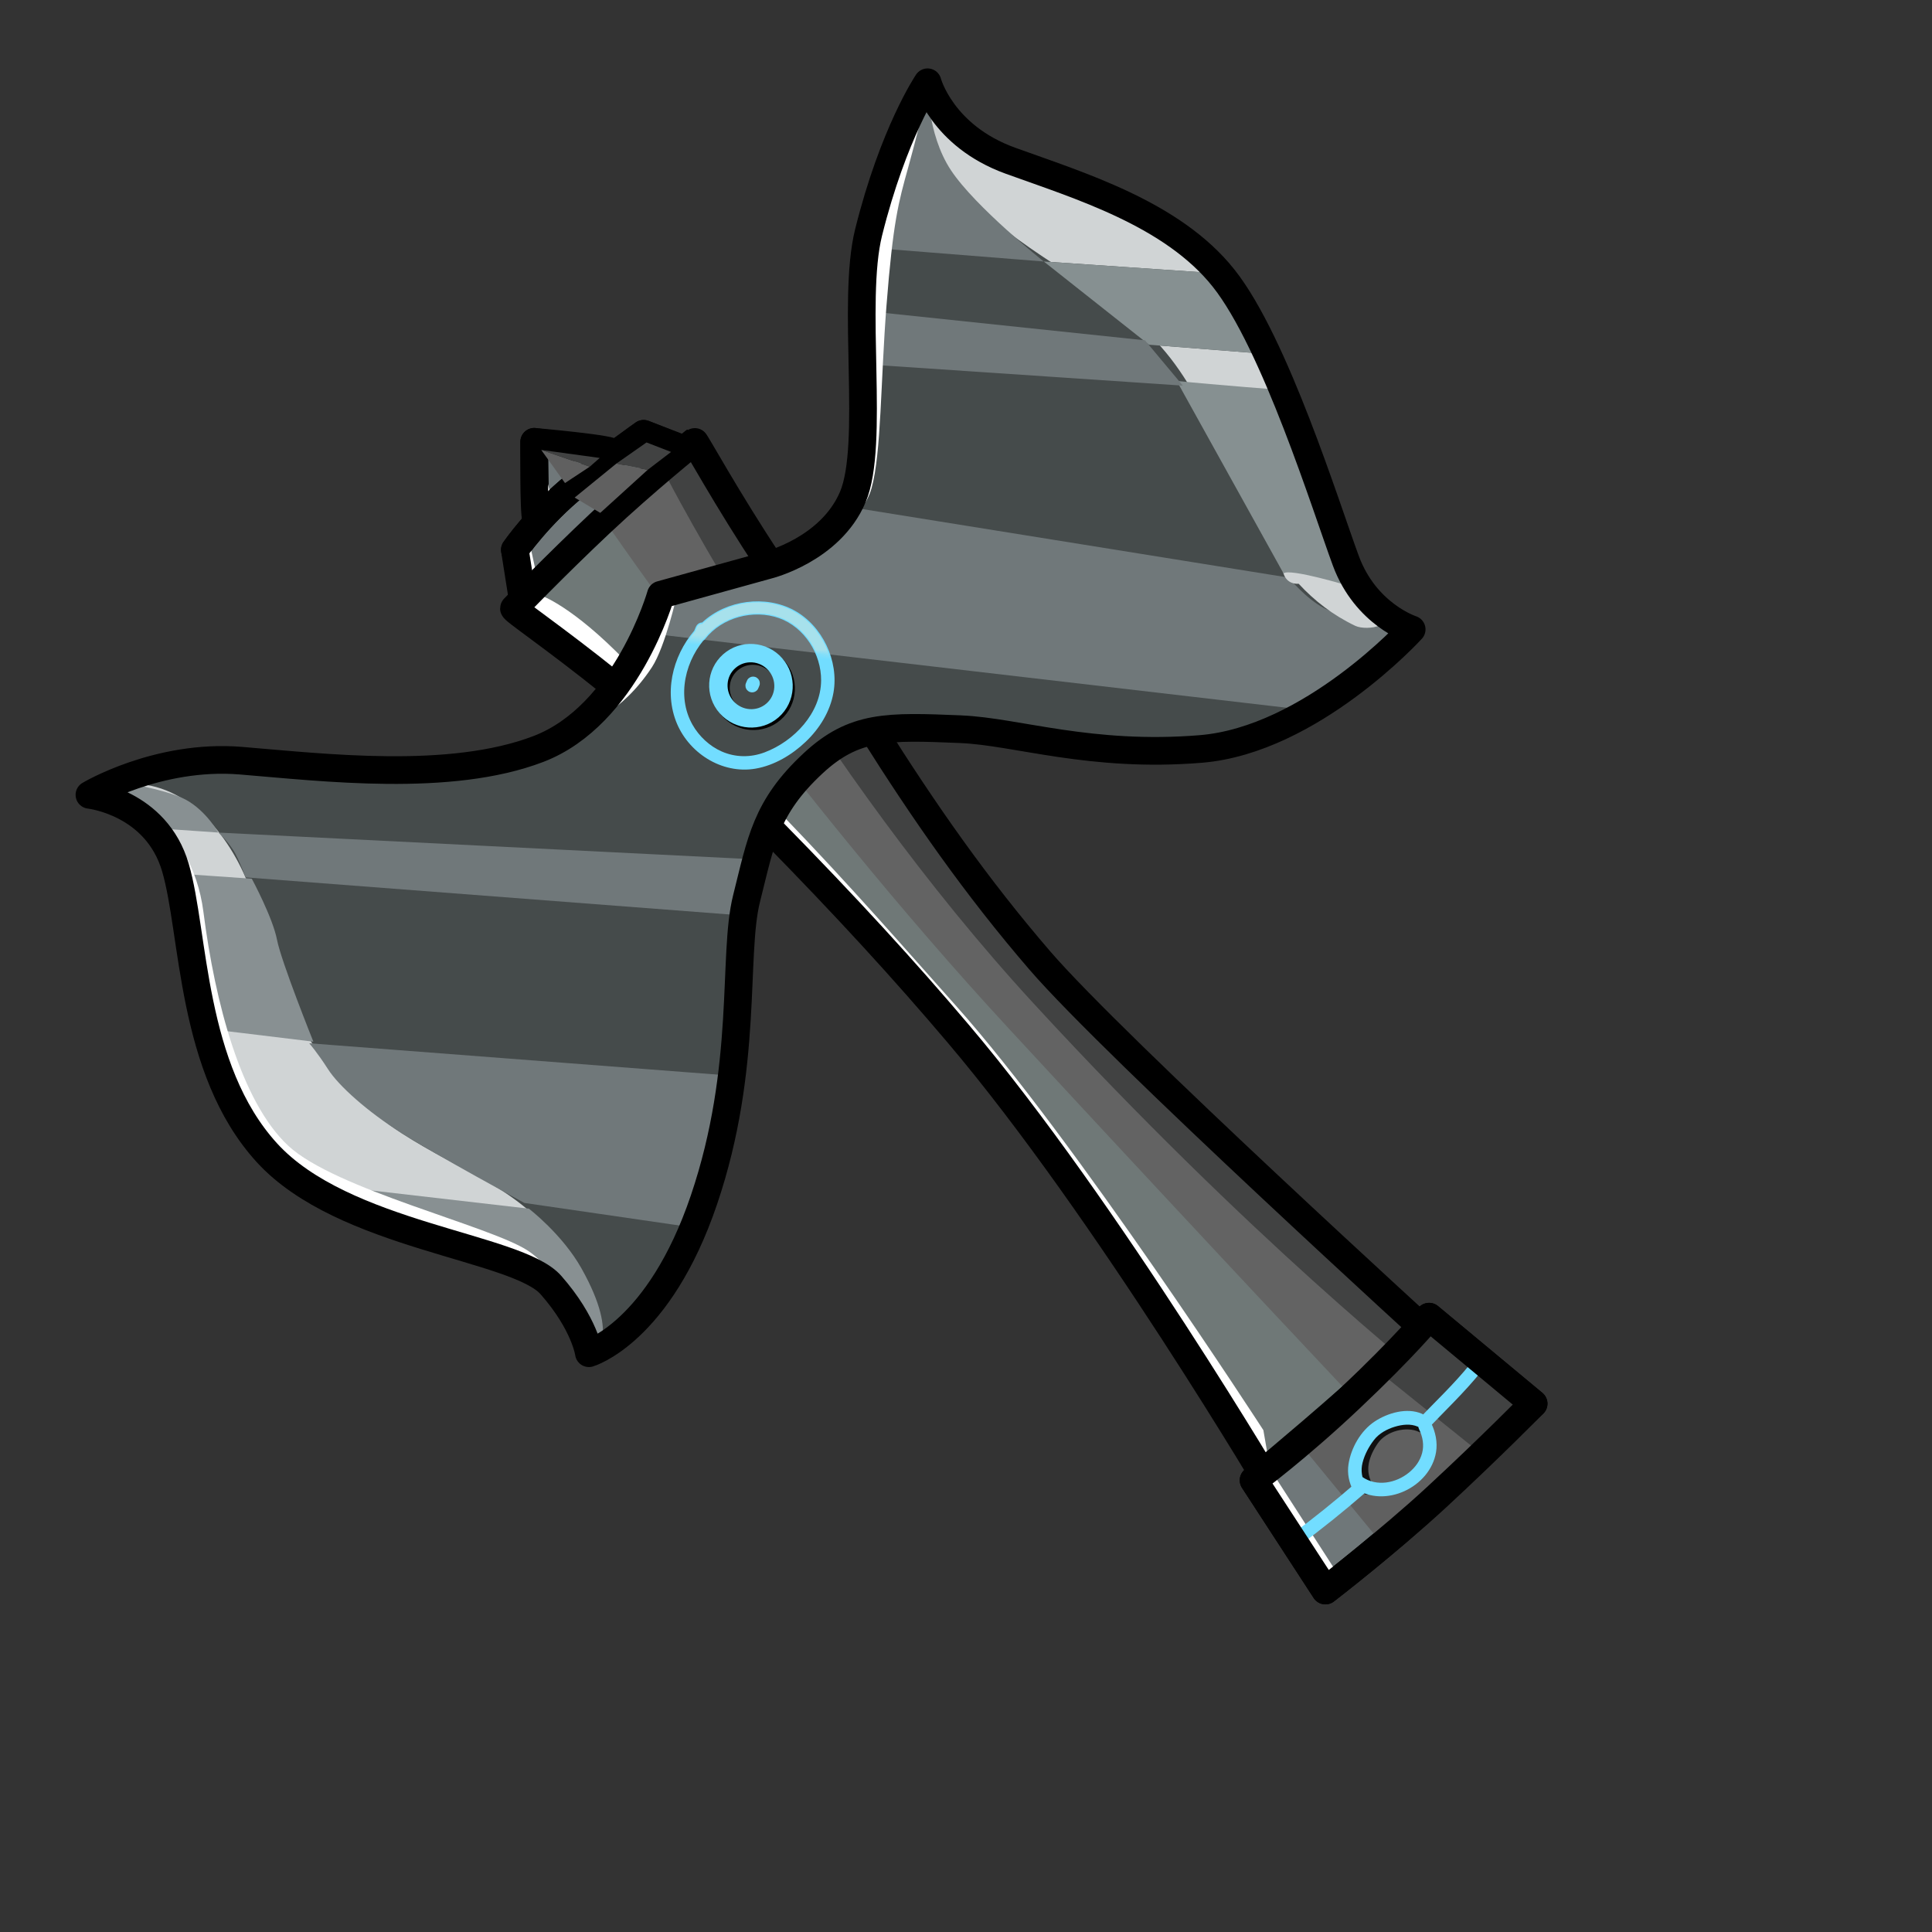 <svg width="400" height="400" viewBox="0 0 400 400" fill="none" xmlns="http://www.w3.org/2000/svg">
<rect x="0" y="0" width="400" height="400" fill="#333333" stroke="none"/>
<path d="M111.255 109.678C110.728 108.435 110.6 91.472 110.6 91.472C110.6 91.472 129.821 93.911 128.855 94.761C127.889 95.611 111.251 109.682 111.251 109.682L111.255 109.678Z" fill="#70787A" stroke="black" stroke-width="5.73" stroke-linecap="round" stroke-linejoin="round"/>
<path d="M109.226 124.042L106.597 113.84C106.597 113.84 111.601 106.591 119.264 100.424C126.922 94.252 133.261 89.816 133.261 89.816L142.295 93.286L109.229 124.047L109.226 124.042Z" fill="#70787A" stroke="black" stroke-width="5.73" stroke-linecap="round" stroke-linejoin="round"/>
<path d="M106.43 125.935C106.43 125.935 156.983 162.831 196.23 211.975C225.972 249.214 264.428 310.177 264.428 310.177L297.842 280.538C297.842 280.538 235.275 223.725 219.655 205.595C179.25 158.697 143.759 91.396 143.759 91.396C143.759 91.396 133.604 99.548 124.263 108.332C114.922 117.116 106.434 125.939 106.434 125.939L106.43 125.935Z" fill="#6F7877"/>
<path d="M161.699 168.485C176.611 183.96 187.049 196.07 197.816 208.113C222.589 235.832 261.567 296.099 261.567 296.099L263.033 304.556L279.355 325.653L275.183 329.323L260.29 306.574L259.675 301.995C259.675 301.995 226.759 243.881 201.527 217.14C190.297 205.239 176.835 190.231 158.813 171.857" fill="white"/>
<path d="M125.359 108.021C125.359 108.021 163.369 163.739 208.836 212.926C254.306 262.11 285.358 294.912 285.358 294.912L298.842 281.071C298.842 281.071 254.468 244.799 217.273 204.184C180.082 163.572 143.268 93.406 143.268 93.406L125.362 108.025L125.359 108.021Z" fill="#636363"/>
<path d="M137.824 98.345C137.824 98.345 168.633 158.449 213.979 207.735C259.325 257.021 295.797 285.721 295.797 285.721L299.659 280.345C299.659 280.345 255.76 243.39 218.867 202.775C177.728 157.489 144.412 92.285 144.412 92.285L137.828 98.342L137.824 98.345Z" fill="#414242"/>
<path d="M128.182 141.187C114.143 129.534 107.977 125.313 107.977 125.313L106.864 112.064L111.416 107.155L111.652 93.508L114.539 104.33L109.344 110.987L112.013 123.29C112.013 123.29 118.463 125.404 129.634 136.977" fill="white"/>
<path d="M159.314 116.61C150.553 103.448 143.938 91.274 143.756 91.384C143.756 91.384 133.601 99.536 124.26 108.32C114.919 117.104 106.431 125.928 106.431 125.928C105.857 126.067 114.665 131.937 126.718 141.643" stroke="black" stroke-width="5.73" stroke-linecap="round" stroke-linejoin="round"/>
<path d="M159.702 171.913C175.465 187.981 187.146 200.753 198.417 214.046C229.238 250.4 264.425 310.165 264.425 310.165L298.16 278.25C298.16 278.25 230.895 216.978 215.276 198.848C202.078 183.529 191.26 168.004 180.587 151.03" stroke="black" stroke-width="5.73" stroke-linecap="round" stroke-linejoin="round"/>
<path d="M259.572 306.475L274.408 329.273C274.408 329.273 289.323 317.859 298.905 308.289C308.483 298.723 317.494 290.608 317.494 290.608L295.879 272.633C295.879 272.633 290.286 280.02 279.488 289.52C268.031 299.599 259.576 306.471 259.576 306.471L259.572 306.475Z" fill="#6F7779" stroke="black" stroke-width="5.79" stroke-linecap="round" stroke-linejoin="round"/>
<path d="M281.471 308.631C287.47 312.898 296.742 308.822 297.816 301.581C298.113 299.562 297.619 297.493 296.724 295.685C295.937 294.097 293.468 295.301 294.251 296.885C295.035 298.469 295.396 300.167 294.994 301.797C294.592 303.427 293.685 304.662 292.433 305.685C289.773 307.853 285.888 308.402 282.976 306.331C281.538 305.308 280.029 307.604 281.471 308.631Z" fill="#111111"/>
<path d="M285.13 318.407L310.391 294.533L292.711 279.042L270.031 300.005" fill="#606060"/>
<path d="M286.502 284.783L305.118 299.732L314.749 290.699L296.119 274.96L288.968 282.614" fill="#414242"/>
<path d="M295.29 296.15C299.147 292.105 303.208 288.267 306.722 283.906C307.19 283.322 306.904 282.369 306.326 281.988C305.648 281.544 304.88 281.804 304.408 282.384C301.051 286.55 297.151 290.203 293.466 294.069C292.951 294.608 292.818 295.427 293.341 296.022C293.804 296.547 294.775 296.689 295.294 296.147L295.29 296.15Z" fill="#72DDFF"/>
<path d="M259.572 306.474L263.154 304.456L277.176 326.207L274.404 329.277L259.572 306.474Z" fill="white"/>
<path d="M284.257 307.527C283.433 306.109 283.08 304.575 283.398 302.947C283.688 301.467 284.434 300 285.306 298.766C287.019 296.327 291.151 295.195 293.816 296.479C294.463 296.792 295.295 296.254 295.503 295.634C295.753 294.875 295.308 294.263 294.657 293.946C291.74 292.539 287.863 293.455 285.288 295.175C282.697 296.909 280.97 300.285 280.655 303.359C280.464 305.221 280.921 307.085 281.856 308.694C282.216 309.316 282.958 309.645 283.64 309.311C284.254 309.015 284.622 308.153 284.257 307.527Z" fill="#111111"/>
<path d="M268.891 320.099C273.612 316.605 278.189 312.93 282.621 309.074C283.982 307.891 282.133 305.781 280.768 306.968C276.34 310.821 271.759 314.499 267.038 317.993C266.429 318.443 266.442 319.435 266.911 319.969C267.448 320.58 268.278 320.545 268.887 320.095L268.891 320.099Z" fill="#72DDFF"/>
<path d="M280.47 308.113C286.668 312.435 296.113 307.912 297.318 300.648C297.659 298.599 297.206 296.502 296.313 294.648C295.529 293.022 293.004 294.253 293.793 295.875C294.582 297.498 294.868 299.225 294.433 300.849C293.997 302.473 293.027 303.8 291.718 304.872C289.037 307.066 285.033 307.871 282.012 305.766C280.533 304.737 278.991 307.076 280.474 308.109L280.47 308.113Z" fill="#72DDFF"/>
<path d="M282.751 307.469C281.933 306.001 281.697 304.43 282.1 302.849C282.525 301.156 283.401 299.51 284.47 298.132C285.538 296.755 287.154 295.885 288.75 295.4C290.345 294.914 292.07 294.731 293.528 295.37C294.222 295.677 295.08 295.152 295.298 294.48C295.554 293.702 295.106 293.014 294.408 292.71C291.298 291.343 287.258 292.538 284.579 294.328C281.718 296.236 279.714 299.778 279.192 303.155C278.899 305.063 279.292 307.019 280.226 308.7C281.102 310.274 283.626 309.051 282.747 307.472L282.751 307.469Z" fill="#72DDFF"/>
<path d="M107.981 122.628L106.594 113.836C106.594 113.836 111.598 106.587 119.26 100.42C126.919 94.248 133.258 89.812 133.258 89.812L141.196 92.991" stroke="black" stroke-width="5.73" stroke-linecap="round" stroke-linejoin="round"/>
<path d="M110.984 107.463C110.457 106.22 110.607 91.473 110.607 91.473C110.607 91.473 127.927 92.981 126.965 93.828" stroke="black" stroke-width="5.73" stroke-linecap="round" stroke-linejoin="round"/>
<path d="M259.572 306.475L274.408 329.273C274.408 329.273 287.48 319.179 297.419 309.991C308.513 299.736 317.49 290.612 317.49 290.612L295.875 272.636C295.875 272.636 290.987 278.665 279.484 289.523C268.387 299.996 259.572 306.475 259.572 306.475Z" stroke="black" stroke-width="5.79" stroke-linecap="round" stroke-linejoin="round"/>
<path d="M134.085 97.282L127.618 95.972L133.853 91.605L138.938 93.571L134.085 97.282Z" fill="#414242"/>
<path d="M124.282 106.185L134.085 97.282L127.618 95.972L118.976 103.015L124.282 106.185Z" fill="#606060"/>
<path d="M122.113 96.619L112.057 93.152L124.167 94.812L122.113 96.619Z" fill="#414242"/>
<path d="M112.056 93.153L116.978 100.01L122.113 96.619L112.056 93.153Z" fill="#606060"/>
<path d="M198.923 150.978C210.536 151.461 225.786 156.935 248.61 155.065C271.434 153.194 292.272 130.308 292.272 130.308C292.272 130.308 282.779 127.278 278.647 116.118C274.52 104.954 263.974 70.98 253.328 57.583C242.682 44.185 223.373 38.41 209.17 33.263C194.967 28.115 192.044 17.032 192.044 17.032C192.044 17.032 184.976 27.446 179.829 48.138C176.239 62.571 181.192 92.02 176.557 102.925C171.922 113.83 158.984 117.001 158.984 117.001L136.822 123.137C136.822 123.137 129.771 148.073 111.46 155.073C93.15 162.074 67.017 158.888 49.85 157.488C32.684 156.089 18.517 164.564 18.517 164.564C18.517 164.564 32.348 166.051 36.324 179.629C40.301 193.206 39.408 221.301 55.256 238.663C71.096 256.025 106.996 258.02 114.052 266.041C121.108 274.061 121.927 280.168 121.927 280.168C121.927 280.168 136.424 275.949 145.756 248.39C155.089 220.831 147.651 199.512 154.568 186.026C154.568 186.026 158.477 167.203 168.354 158.026C176.856 150.131 183.729 150.346 198.912 150.973L198.923 150.978Z" fill="#454B4B"/>
<path d="M166.272 135.238L264.998 151.104C264.998 151.104 277.041 143.435 282.22 138.879C287.399 134.323 292.279 130.309 292.279 130.309C292.279 130.309 278.032 127.948 274.163 125.922C270.294 123.897 266.82 119.588 266.82 119.588L175.987 104.983C175.987 104.983 169.199 113.881 161.239 116.703C153.283 119.528 136.837 123.138 136.837 123.138L133.891 131.088L166.275 135.242L166.272 135.238Z" fill="#70787A"/>
<path d="M35.629 171.713L153.178 179.84C153.178 179.84 165.286 155.068 179.228 151.229C189.275 148.465 217.435 151.209 244.073 155.076C261.703 157.638 271.824 147.164 271.824 147.164L133.887 131.084L130.672 136.07C130.672 136.07 129.055 137.077 126.723 141.918C125.333 144.805 124.279 148.572 117.733 151.843C101.291 160.054 76.676 159.506 62.241 157.983C47.807 156.453 37.594 155.197 31.655 158.148C25.717 161.099 18.886 163.687 18.886 163.687C18.886 163.687 24.516 165.562 28.306 167.922C32.096 170.282 33.219 171.567 33.219 171.567" fill="#454B4B"/>
<path d="M160.404 147.579C163.191 145.128 163.443 140.86 160.968 138.047C158.494 135.233 154.228 134.94 151.442 137.391C148.655 139.843 148.403 144.111 150.878 146.924C153.353 149.737 157.618 150.03 160.404 147.579Z" stroke="black" stroke-width="3.81" stroke-miterlimit="10"/>
<path d="M144.68 129.535C139.713 134.657 137.357 142.389 139.921 149.233C142.385 155.808 149.393 160.35 156.418 159.14C160.33 158.467 163.98 156.274 166.824 153.564C169.668 150.854 171.869 147.34 172.564 143.386C173.717 136.821 170.255 129.511 164.38 126.339C158.506 123.166 150.452 124.177 145.447 128.817C144.806 129.409 144.223 130.066 143.686 130.753L146.166 131.949C146.338 131.533 146.513 131.121 146.685 130.704C146.973 130.013 146.477 129.173 145.801 128.95C145.043 128.699 144.336 129.135 144.047 129.834C143.875 130.25 143.7 130.662 143.528 131.078C143.267 131.71 143.663 132.487 144.249 132.754C144.905 133.059 145.571 132.838 146.008 132.275C149.498 127.813 156.006 126.097 161.299 127.98C166.548 129.846 170.05 135.4 170.003 140.906C169.944 147.663 164.385 153.465 158.328 155.76C155.4 156.866 152.277 156.838 149.416 155.583C146.907 154.483 144.733 152.437 143.386 150.065C139.98 144.083 141.891 136.391 146.519 131.617C147.042 131.078 147.168 130.251 146.645 129.656C146.179 129.127 145.211 128.989 144.684 129.531L144.68 129.535Z" fill="#72DDFF"/>
<path d="M157.043 142.397L157.242 141.906C157.306 141.734 157.325 141.56 157.298 141.383C157.302 141.2 157.26 141.029 157.171 140.863C157.095 140.687 156.974 140.542 156.825 140.429C156.696 140.299 156.542 140.205 156.358 140.151L156.012 140.083C155.769 140.068 155.537 140.114 155.316 140.222L155.005 140.431C154.815 140.598 154.684 140.8 154.604 141.035L154.405 141.526C154.34 141.697 154.322 141.872 154.348 142.049C154.344 142.232 154.387 142.402 154.475 142.568C154.552 142.745 154.672 142.89 154.822 143.002C154.951 143.133 155.105 143.226 155.288 143.28L155.635 143.348C155.878 143.364 156.11 143.317 156.331 143.209L156.642 143C156.832 142.833 156.963 142.632 157.043 142.397Z" fill="#72DDFF"/>
<path d="M57.497 201.307C55.237 194.768 53.602 188.002 50.831 181.648C46.026 170.627 36.264 159.889 23.094 162.739C21.651 163.055 21.105 164.317 21.261 165.514C21.452 165.56 21.643 165.622 21.84 165.7C23.357 166.323 24.738 167.095 26.021 167.974C27.506 168.088 28.897 168.349 30.202 168.757C30.005 169.095 29.871 169.456 29.801 169.833C35.465 173.801 37.718 180.511 38.222 187.174C38.262 187.684 38.209 188.154 38.087 188.585C44.694 210.419 44.45 237.499 66.625 247.315C66.904 247.607 67.27 247.852 67.732 248.026C76.668 251.475 85.594 254.945 94.522 258.408C103.959 258.253 111.407 264.036 117.708 270.67C118.505 271.51 118.787 272.425 118.715 273.298C119.106 274.052 119.448 274.848 119.726 275.694C121.064 279.766 124.661 278.875 123.868 274.761C121.33 261.596 112.944 251.754 101.932 245.27C95.73 241.619 89.177 238.54 83.141 234.606C77.109 230.676 71.702 225.622 67.35 219.884C63.064 214.238 59.813 207.99 57.498 201.299L57.497 201.307Z" fill="#D0D4D5"/>
<path d="M109.489 250.24L73.79 246.117L85.739 254.539C85.739 254.539 96.44 257.646 108.869 262.073C121.298 266.5 122.827 280.524 122.827 280.524C122.827 280.524 128.667 277.395 120.411 262.648C116.429 255.537 109.496 250.24 109.496 250.24L109.489 250.24Z" fill="#889092"/>
<path d="M247.52 51.999C237.603 41.819 224.77 38.45 211.953 34.192C207.943 32.406 204.497 30.56 200.465 28.83C198.986 26.48 196.193 25.409 195.202 22.595C194.407 20.346 191.226 21.295 191.673 23.605C192.238 26.514 193.148 29.17 194.323 31.622C193.457 33.051 193.579 35.016 195.558 36.116C196.261 36.508 196.978 36.874 197.703 37.226C198.465 38.263 199.279 39.261 200.133 40.224C200.382 40.743 200.764 41.21 201.299 41.55C201.347 41.579 201.395 41.609 201.442 41.639C212.537 53.15 229.879 59.974 240.31 71.725C251.516 84.349 255.396 102.723 265.132 116.26C265.31 117 265.488 117.733 265.663 118.469C266.097 120.267 267.49 120.97 268.886 120.869C272.094 124.336 275.89 127.322 280.591 129.569C282.994 130.718 290.381 129.562 284.526 125.425C265.867 112.237 270.815 82.482 257.458 64.054C254.818 60.41 255.123 57.904 251.76 55.254C251.85 54.272 248.229 52.724 247.524 51.996L247.52 51.999Z" fill="#D0D4D5"/>
<path d="M265.738 118.718C267.02 117.591 279.232 121.298 279.232 121.298L266.381 80.817C266.381 80.817 251.749 79.698 243.63 78.873" fill="#869091"/>
<path d="M180.087 66.823L262.622 73.316C262.622 73.316 256.76 60.831 255.028 59.508C253.297 58.184 251.885 56.578 251.885 56.578L180.448 51.703L180.088 66.815" fill="#454B4B"/>
<path d="M237.887 71.367L262.623 73.316C262.623 73.316 256.76 60.831 255.029 59.507C253.297 58.183 251.885 56.578 251.885 56.578L216.106 54.141" fill="#869091"/>
<path d="M216.105 54.141L179.194 51.207C179.194 51.207 181.963 39.168 184.074 33.969C186.184 28.771 192.048 17.029 192.048 17.029C192.048 17.029 191.812 27.578 196.877 35.235C201.942 42.892 216.101 54.144 216.101 54.144L216.105 54.141Z" fill="#70787A"/>
<path d="M52.132 181.929L37.467 180.911C37.467 180.911 37.597 183.644 38.454 189.15C39.312 194.657 43.584 213.095 43.584 213.095C43.584 213.095 53.066 214.212 64.88 215.666C64.88 215.666 58.228 199.122 57.349 194.552C56.47 189.982 52.136 181.933 52.136 181.933L52.132 181.929Z" fill="#889092"/>
<path d="M237.056 70.456L177.702 64.217L178.32 75.363L244.899 79.843L237.056 70.456Z" fill="#70787A"/>
<path d="M22.989 161.569C17.051 164.52 18.891 163.676 18.891 163.676C18.891 163.676 24.52 165.551 28.311 167.911C32.101 170.27 33.224 171.556 33.224 171.556L35.633 171.71L45.216 172.372C45.216 172.372 42.66 167.844 38.46 165.565C34.261 163.286 22.994 161.565 22.994 161.565L22.989 161.569Z" fill="#889092"/>
<path d="M64.031 215.997L150.908 222.665C150.908 222.665 150.585 234.64 148.304 242.491C146.024 250.341 143.999 254.21 143.999 254.21L108.561 249.055C108.561 249.055 90.269 239.129 83.137 234.609C76.006 230.09 70.128 224.827 67.904 221.354C65.681 217.881 64.023 215.997 64.023 215.997L64.031 215.997Z" fill="#70787A"/>
<path d="M50.83 181.648L152.583 189.451L156.654 177.937L45.212 172.376C45.212 172.376 47.575 174.515 48.763 176.811C49.951 179.108 50.83 181.648 50.83 181.648Z" fill="#70787A"/>
<path d="M169.983 111.928C169.983 111.928 178.437 108.249 180.454 101.046C182.472 93.842 182.31 78.952 183.539 63.255C184.89 45.967 186.018 41.869 188.035 34.665C189.396 29.796 191.278 22.21 191.278 22.21C191.278 22.21 183.463 33.259 181.344 45.565C179.225 57.87 181.19 86.206 176.383 98.782C171.58 111.363 169.987 111.925 169.987 111.925L169.983 111.928Z" fill="white"/>
<path d="M120.654 150.313C120.654 150.313 128.578 147.931 134.986 138.12C137.752 133.879 140.165 123.122 140.165 123.122L136.069 124.638C136.069 124.638 135.232 130.803 131.266 137.219C127.304 143.63 120.654 150.313 120.654 150.313Z" fill="white"/>
<path d="M24.036 163.704C24.036 163.704 39.685 169.852 42.111 188.774C44.532 207.699 49.928 228.082 59.639 237.181C69.35 246.279 101.493 253.803 109.269 258.924C116.796 263.885 122.697 277.791 122.697 277.791C122.697 277.791 115.823 262.217 103.559 259.917C91.295 257.618 69.138 253.782 54.101 237.986C39.065 222.191 37.92 183.367 34.2 175.258C30.48 167.149 24.039 163.708 24.039 163.708L24.036 163.704Z" fill="white"/>
<path d="M198.923 150.978C210.536 151.461 225.786 156.935 248.61 155.065C271.434 153.194 292.272 130.308 292.272 130.308C292.272 130.308 282.779 127.278 278.647 116.118C274.52 104.954 263.974 70.98 253.328 57.583C242.682 44.185 223.373 38.41 209.17 33.263C194.967 28.115 192.044 17.032 192.044 17.032C192.044 17.032 184.976 27.446 179.829 48.138C176.239 62.571 181.192 92.02 176.557 102.925C171.922 113.83 158.984 117.001 158.984 117.001L136.822 123.137C136.822 123.137 129.771 148.073 111.46 155.073C93.15 162.074 67.017 158.888 49.85 157.488C32.684 156.089 18.517 164.564 18.517 164.564C18.517 164.564 32.348 166.051 36.324 179.629C40.301 193.206 39.408 221.301 55.256 238.663C71.096 256.025 106.996 258.02 114.052 266.041C121.108 274.061 121.927 280.168 121.927 280.168C121.927 280.168 136.424 275.949 145.756 248.39C155.089 220.831 151.593 197.83 154.568 186.026C157.544 174.221 158.477 167.203 168.354 158.026C176.856 150.131 183.729 150.346 198.912 150.973L198.923 150.978Z" stroke="black" stroke-width="5.73" stroke-linecap="round" stroke-linejoin="round"/>
<path d="M159.956 147.07C162.743 144.618 162.995 140.35 160.52 137.537C158.045 134.724 153.78 134.431 150.994 136.882C148.207 139.333 147.955 143.601 150.43 146.414C152.904 149.228 157.17 149.521 159.956 147.07Z" stroke="#72DDFF" stroke-width="3.81" stroke-miterlimit="10"/>
<mask id="mask0_5624_7423" style="mask-type:luminance" maskUnits="userSpaceOnUse" x="140" y="121" width="39" height="16">
<path d="M140.731 132.17L178.631 136.22C178.631 136.22 168.294 122.537 162.002 121.955C155.709 121.374 148.895 123.288 145.469 125.964C142.044 128.641 140.731 132.17 140.731 132.17Z" fill="white"/>
</mask>
<g mask="url(#mask0_5624_7423)">
<path d="M144.833 129.708C139.947 134.752 137.604 142.393 140.13 149.136C142.558 155.613 149.442 160.113 156.371 158.916C160.244 158.248 163.851 156.079 166.671 153.39C169.491 150.701 171.649 147.261 172.332 143.375C173.473 136.886 170.061 129.674 164.249 126.54C158.323 123.342 150.519 124.433 145.592 128.998C144.967 129.576 144.4 130.219 143.872 130.891L145.941 131.889C146.113 131.473 146.288 131.061 146.459 130.644C147.032 129.273 144.835 128.545 144.263 129.916C144.091 130.332 143.916 130.745 143.744 131.161C143.208 132.443 145.053 133.129 145.813 132.159C149.366 127.614 155.976 125.851 161.374 127.772C166.727 129.675 170.284 135.323 170.238 140.929C170.182 147.762 164.567 153.656 158.437 155.973C155.461 157.099 152.268 157.089 149.348 155.807C146.776 154.677 144.563 152.601 143.18 150.174C139.723 144.101 141.672 136.297 146.366 131.451C147.395 130.387 145.874 128.642 144.837 129.712L144.833 129.708Z" fill="#A7E1EC"/>
</g>
</svg>
